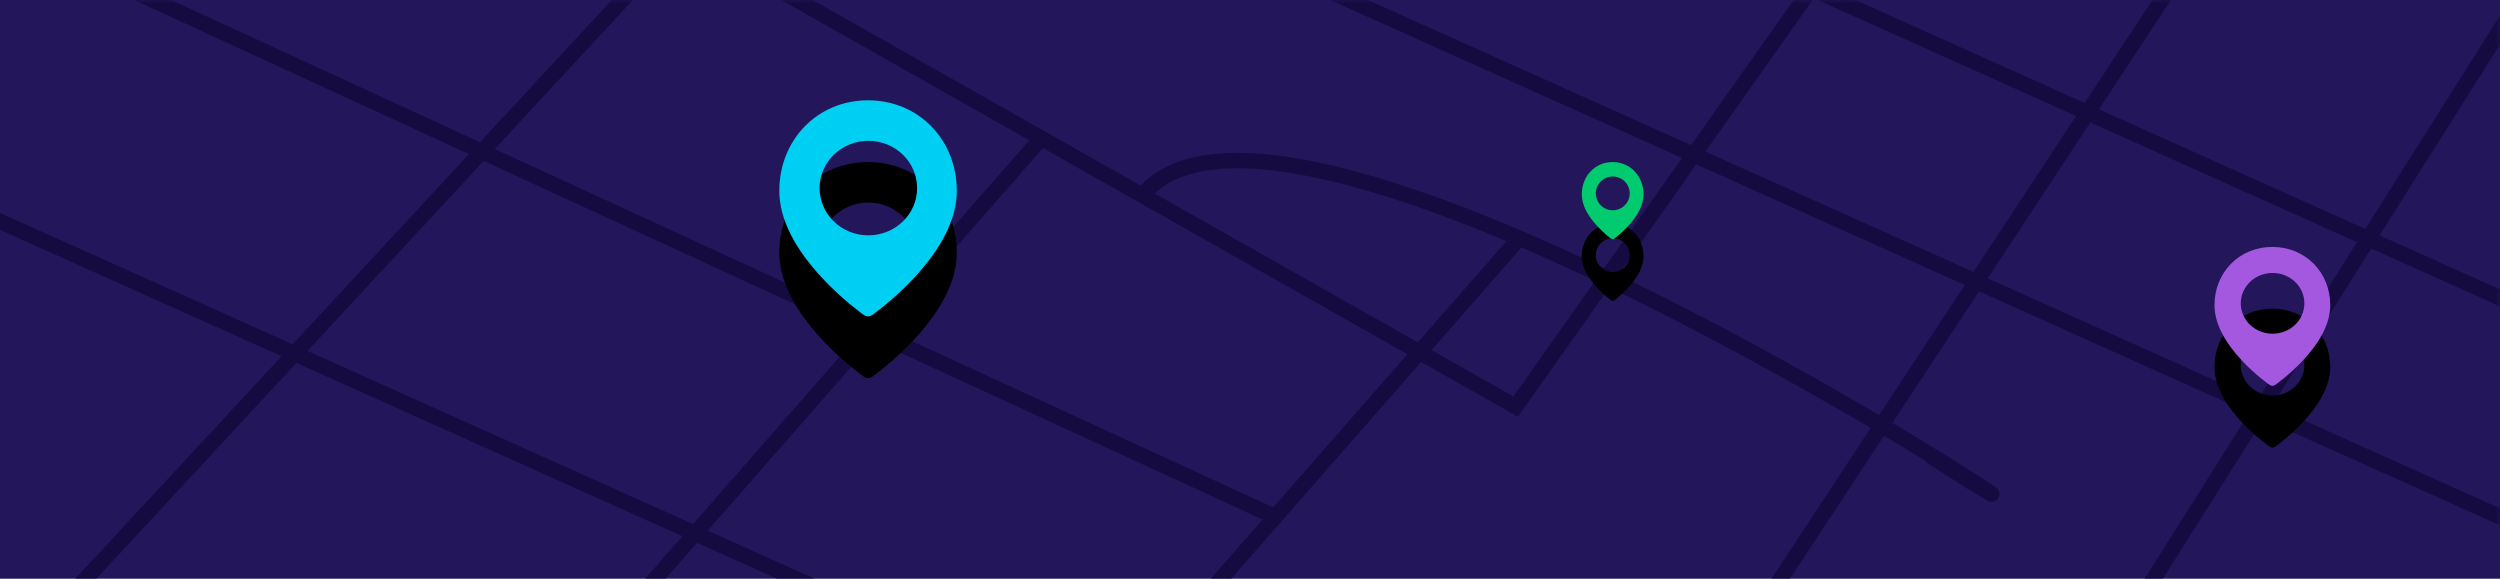 <svg xmlns="http://www.w3.org/2000/svg" xmlns:xlink="http://www.w3.org/1999/xlink" width="324px" height="75px" viewBox="0 0 324 75" version="1.1">
    <!-- Generator: Sketch 50.2 (55047) - http://www.bohemiancoding.com/sketch -->
    <title>map</title>
    <desc>Created with Sketch.</desc>
    <defs>
        <rect id="path-1" x="0" y="0" width="325" height="76"/>
        <path d="M125,24.718 C125,28.476 122.917,32.291 119.47,36.002 C118.283,37.282 117.013,38.458 115.742,39.507 C115.297,39.874 114.883,40.2 114.511,40.481 C114.285,40.651 114.121,40.77 114.03,40.834 C113.714,41.055 113.286,41.055 112.97,40.834 C112.879,40.77 112.715,40.651 112.489,40.481 C112.117,40.2 111.703,39.874 111.258,39.507 C109.987,38.458 108.717,37.282 107.53,36.002 C104.083,32.291 102,28.476 102,24.718 C102,18.143 106.92,13 113.5,13 C120.079,13 125,18.144 125,24.718 Z M113.539,30.5 C117.028,30.5 119.857,27.758 119.857,24.375 C119.857,20.992 117.028,18.25 113.539,18.25 C110.049,18.25 107.22,20.992 107.22,24.375 C107.22,27.758 110.049,30.5 113.539,30.5 Z" id="path-3"/>
        <filter x="-121.7%" y="-71.4%" width="343.5%" height="300.0%" filterUnits="objectBoundingBox" id="filter-4">
            <feOffset dx="0" dy="8" in="SourceAlpha" result="shadowOffsetOuter1"/>
            <feGaussianBlur stdDeviation="8" in="shadowOffsetOuter1" result="shadowBlurOuter1"/>
            <feColorMatrix values="0 0 0 0 0   0 0 0 0 0   0 0 0 0 0  0 0 0 0.459 0" type="matrix" in="shadowBlurOuter1"/>
        </filter>
        <path d="M303,39.533 C303,41.949 301.641,44.401 299.394,46.787 C298.619,47.61 297.791,48.366 296.962,49.04 C296.672,49.276 296.402,49.486 296.159,49.666 C296.012,49.776 295.905,49.852 295.846,49.893 C295.639,50.036 295.361,50.036 295.154,49.893 C295.095,49.852 294.988,49.776 294.841,49.666 C294.598,49.486 294.328,49.276 294.038,49.04 C293.209,48.366 292.381,47.61 291.606,46.787 C289.359,44.401 288,41.949 288,39.533 C288,35.307 291.209,32 295.5,32 C299.791,32 303,35.307 303,39.533 Z M295.525,43.25 C297.801,43.25 299.646,41.487 299.646,39.312 C299.646,37.138 297.801,35.375 295.525,35.375 C293.249,35.375 291.404,37.138 291.404,39.312 C291.404,41.487 293.249,43.25 295.525,43.25 Z" id="path-5"/>
        <filter x="-186.7%" y="-111.1%" width="473.3%" height="411.1%" filterUnits="objectBoundingBox" id="filter-6">
            <feOffset dx="0" dy="8" in="SourceAlpha" result="shadowOffsetOuter1"/>
            <feGaussianBlur stdDeviation="8" in="shadowOffsetOuter1" result="shadowBlurOuter1"/>
            <feColorMatrix values="0 0 0 0 0   0 0 0 0 0   0 0 0 0 0  0 0 0 0.459 0" type="matrix" in="shadowBlurOuter1"/>
        </filter>
        <path d="M214,25.185 C214,26.527 213.275,27.89 212.077,29.215 C211.664,29.672 211.222,30.092 210.78,30.467 C210.625,30.598 210.481,30.714 210.352,30.815 C210.273,30.875 210.216,30.918 210.184,30.941 C210.074,31.02 209.926,31.02 209.816,30.941 C209.784,30.918 209.727,30.875 209.648,30.815 C209.519,30.714 209.375,30.598 209.22,30.467 C208.778,30.092 208.336,29.672 207.923,29.215 C206.725,27.89 206,26.527 206,25.185 C206,22.837 207.711,21 210,21 C212.288,21 214,22.837 214,25.185 Z M210.013,27.25 C211.227,27.25 212.211,26.271 212.211,25.062 C212.211,23.854 211.227,22.875 210.013,22.875 C208.8,22.875 207.816,23.854 207.816,25.062 C207.816,26.271 208.8,27.25 210.013,27.25 Z" id="path-7"/>
        <filter x="-350.0%" y="-200.0%" width="800.0%" height="660.0%" filterUnits="objectBoundingBox" id="filter-8">
            <feOffset dx="0" dy="8" in="SourceAlpha" result="shadowOffsetOuter1"/>
            <feGaussianBlur stdDeviation="8" in="shadowOffsetOuter1" result="shadowBlurOuter1"/>
            <feColorMatrix values="0 0 0 0 0   0 0 0 0 0   0 0 0 0 0  0 0 0 0.459 0" type="matrix" in="shadowBlurOuter1"/>
        </filter>
    </defs>
    <g id="map" stroke="none" stroke-width="1" fill="none" fill-rule="evenodd">
        <g id="Group-7-Copy-3" transform="translate(-1, 0)">
            <g id="Group-31">
                <mask id="mask-2" fill="white">
                    <use xlink:href="#path-1"/>
                </mask>
                <use id="Mask" fill="#23165B" xlink:href="#path-1"/>
                <g mask="url(#mask-2)" stroke="#150B40" stroke-width="2">
                    <g transform="translate(-36.449, -44.587)">
                        <path d="M363.474,112.48 L176.168,28.373" id="Path-3"/>
                        <path d="M201.48,146.933 L14.174,62.827" id="Path-3-Copy-2"/>
                        <path d="M202.492,111.467 L0,18.24" id="Path-3-Copy-3"/>
                        <path d="M363.474,84.107 L176.168,0" id="Path-3-Copy"/>
                        <polyline id="Path-4" points="280.452 31.413 233.879 97.28 117.445 31.413"/>
                        <path d="M334.618,18.747 L262.227,128.693" id="Path-5"/>
                        <path d="M371.573,32.427 L310.826,128.693" id="Path-5-Copy"/>
                        <path d="M287.539,103.619 C328.037,129.707 204.517,44.846 185.28,70.179" id="Path-6"/>
                        <path d="M172.118,62.827 L114.408,128.693" id="Path-7"/>
                        <path d="M233.879,76 L176.168,141.867" id="Path-7-Copy"/>
                        <path d="M126.558,35.467 L35.436,133.76" id="Path-7-Copy-2"/>
                    </g>
                </g>
            </g>
            <g id="Combined-Shape" fill-rule="nonzero">
                <use fill="black" fill-opacity="1" filter="url(#filter-4)" xlink:href="#path-3"/>
                <use fill="#00CFF4" fill-rule="evenodd" xlink:href="#path-3"/>
            </g>
            <g id="Combined-Shape-Copy-3" fill-rule="nonzero">
                <use fill="black" fill-opacity="1" filter="url(#filter-6)" xlink:href="#path-5"/>
                <use fill="#A358DF" fill-rule="evenodd" xlink:href="#path-5"/>
            </g>
            <g id="Combined-Shape-Copy-4" fill-rule="nonzero">
                <use fill="black" fill-opacity="1" filter="url(#filter-8)" xlink:href="#path-7"/>
                <use fill="#00CC6F" fill-rule="evenodd" xlink:href="#path-7"/>
            </g>
        </g>
    </g>
</svg>
